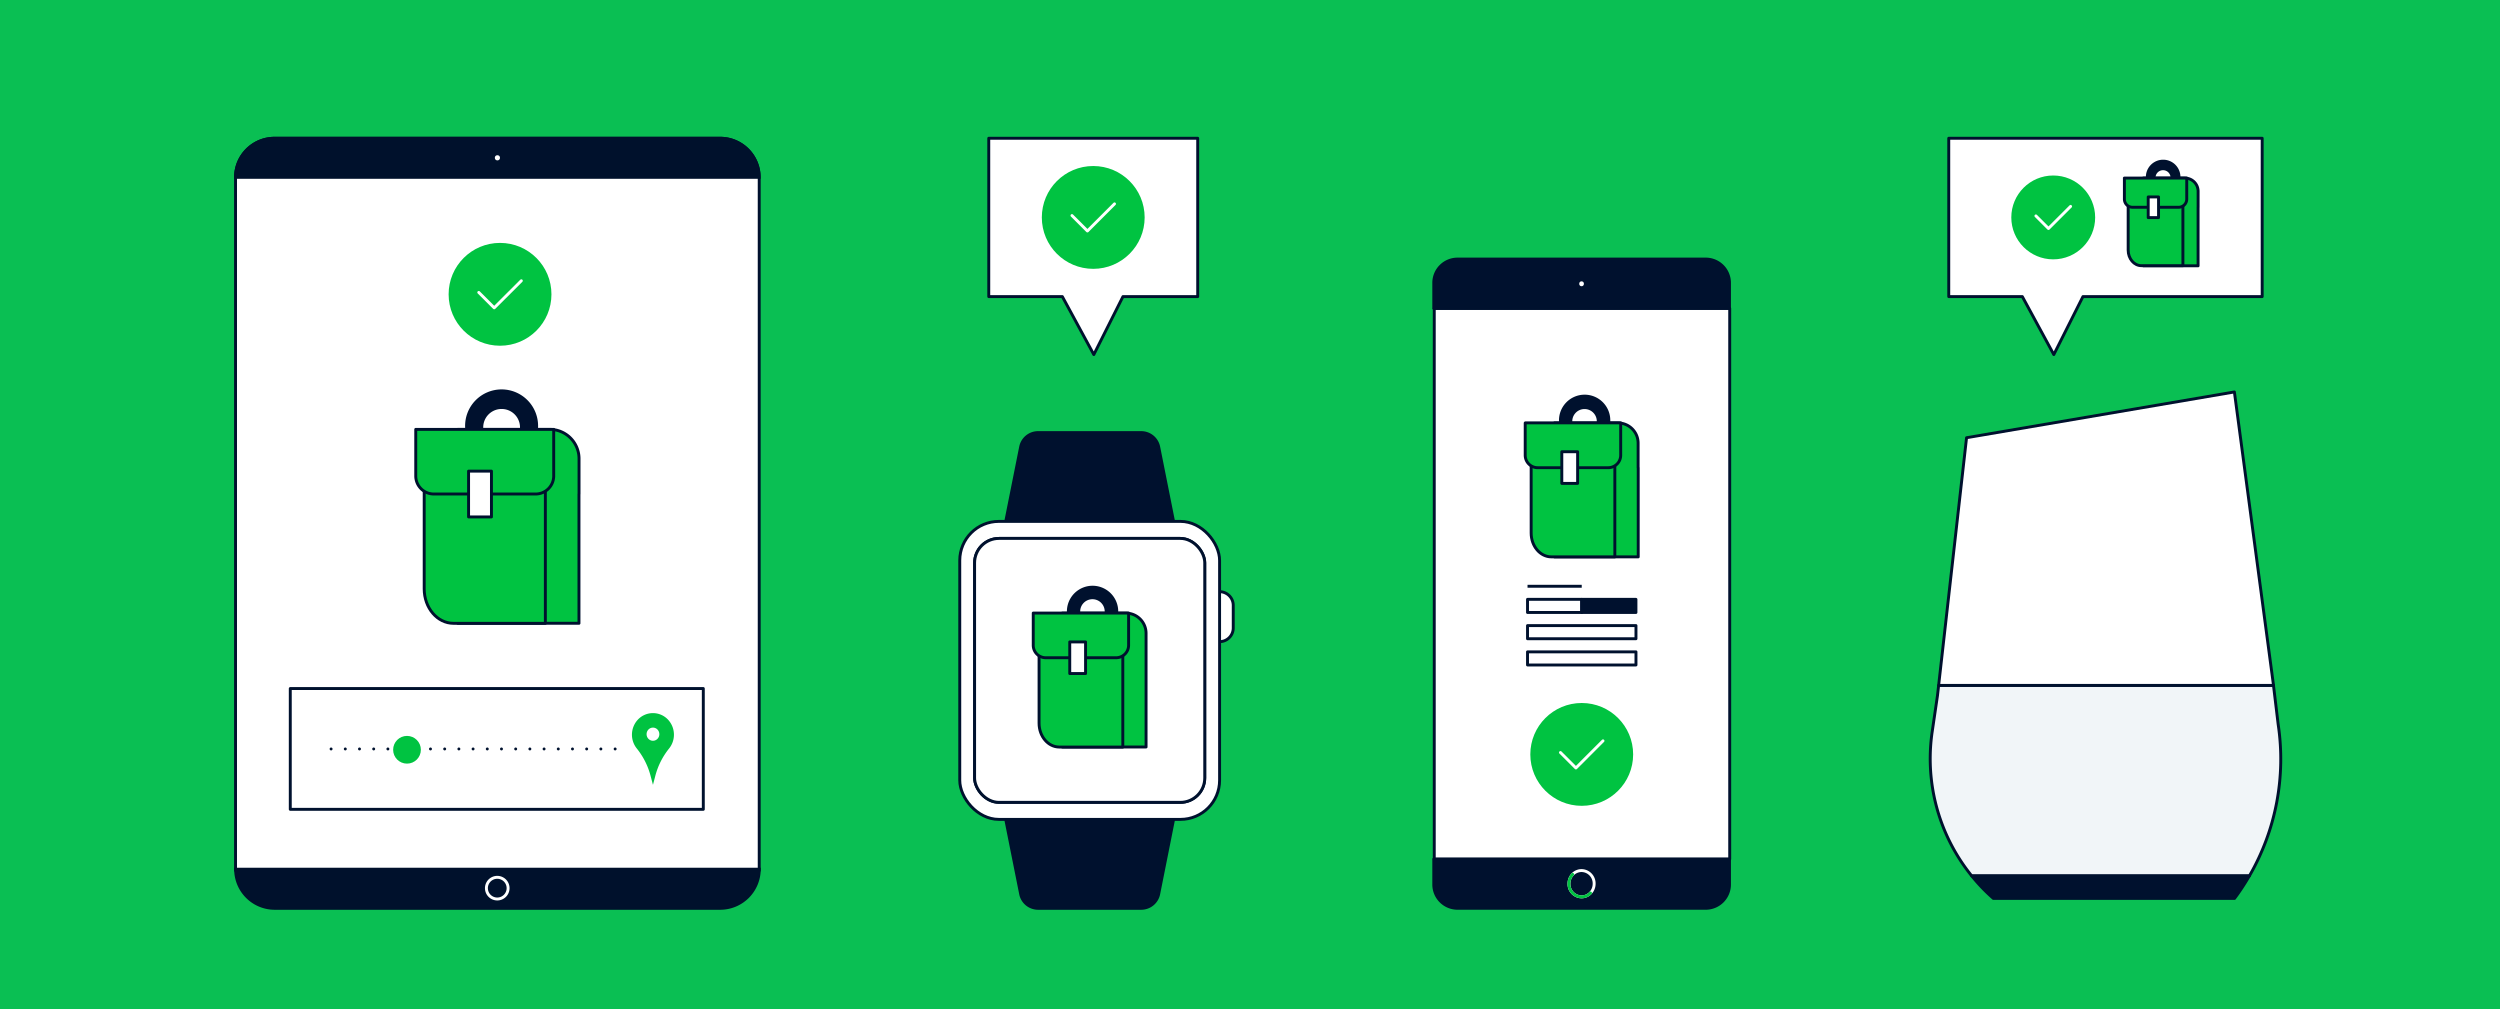 <svg xmlns="http://www.w3.org/2000/svg" xmlns:xlink="http://www.w3.org/1999/xlink" viewBox="0 0 743 300"><defs><style>.cls-1,.cls-10,.cls-13,.cls-18,.cls-5,.cls-7{fill:none;}.cls-2{clip-path:url(#clip-path);}.cls-3{fill:#0abf53;}.cls-14,.cls-17,.cls-4,.cls-9{fill:#fff;}.cls-10,.cls-11,.cls-12,.cls-14,.cls-15,.cls-17,.cls-18,.cls-19,.cls-5,.cls-9{stroke:#00112e;}.cls-10,.cls-11,.cls-12,.cls-13,.cls-15,.cls-17,.cls-18,.cls-19,.cls-5,.cls-7,.cls-9{stroke-linecap:round;}.cls-10,.cls-11,.cls-12,.cls-13,.cls-14,.cls-15,.cls-17,.cls-18,.cls-19,.cls-5,.cls-7,.cls-9{stroke-linejoin:round;}.cls-10,.cls-11,.cls-12,.cls-13,.cls-14,.cls-15,.cls-5,.cls-6,.cls-7,.cls-9{stroke-width:0.87px;}.cls-6{fill:#00112c;stroke:#00112c;stroke-miterlimit:10;}.cls-7{stroke:#fff;}.cls-12,.cls-19,.cls-8{fill:#00c341;}.cls-10{stroke-dasharray:0 4.22;}.cls-11,.cls-20{fill:#00112e;}.cls-13{stroke:#00c341;}.cls-15{fill:#f1f5f8;}.cls-16{clip-path:url(#clip-path-2);}.cls-17,.cls-18,.cls-19{stroke-width:1.21px;}</style><clipPath id="clip-path"><rect class="cls-1" width="743" height="300"/></clipPath><clipPath id="clip-path-2"><rect class="cls-1" x="1085.7" width="503" height="300"/></clipPath></defs><g id="Layer_1" data-name="Layer 1"><g class="cls-2"><rect class="cls-3" x="-417.08" y="-58.09" width="1578.18" height="403.59"/><path class="cls-4" d="M214,41.09H81.62A11.61,11.61,0,0,0,70,52.71v206H225.64v-206A11.61,11.61,0,0,0,214,41.09Z"/><path class="cls-5" d="M214,41.09H81.62A11.61,11.61,0,0,0,70,52.71v206H225.64v-206A11.61,11.61,0,0,0,214,41.09Z"/><path class="cls-6" d="M81.62,258.33H214a11.62,11.62,0,0,1,11.62,11.62v0a0,0,0,0,1,0,0H70a0,0,0,0,1,0,0v0a11.62,11.62,0,0,1,11.62-11.62Z" transform="translate(295.65 528.28) rotate(-180)"/><path class="cls-6" d="M81.62,41.09H214a11.62,11.62,0,0,1,11.62,11.62v0a0,0,0,0,1,0,0H70a0,0,0,0,1,0,0v0A11.62,11.62,0,0,1,81.62,41.09Z"/><path class="cls-7" d="M151,264.14a3.22,3.22,0,0,1-6.43,0,3.22,3.22,0,1,1,6.43,0Z"/><circle class="cls-4" cx="147.83" cy="46.9" r="0.77"/><circle class="cls-8" cx="148.61" cy="87.47" r="15.28"/><polyline class="cls-7" points="142.29 86.91 146.88 91.49 154.94 83.44"/><rect class="cls-9" x="86.27" y="204.63" width="122.75" height="35.9"/><path class="cls-8" d="M189.42,214.05h0a6.56,6.56,0,0,0-.15,8.42h0a21.68,21.68,0,0,1,4.07,8.07l.72,2.71.71-2.71a21.68,21.68,0,0,1,4.07-8.07h0a6.56,6.56,0,0,0-.15-8.42h0A6.14,6.14,0,0,0,189.42,214.05Z"/><ellipse class="cls-4" cx="194.06" cy="218.2" rx="1.9" ry="1.96"/><line class="cls-5" x1="98.4" y1="222.59" x2="98.4" y2="222.59"/><line class="cls-10" x1="102.62" y1="222.59" x2="180.71" y2="222.59"/><line class="cls-5" x1="182.82" y1="222.59" x2="182.82" y2="222.59"/><circle class="cls-8" cx="120.96" cy="222.83" r="4.12"/><path class="cls-11" d="M159.48,126.9a10.41,10.41,0,1,0-20.81,0c0,.33,0,.67.05,1h4.53a6.54,6.54,0,0,1-.07-.89,5.9,5.9,0,1,1,11.8,0,6.54,6.54,0,0,1-.07.89h4.52C159.46,127.57,159.48,127.23,159.48,126.9Z"/><path class="cls-12" d="M172.09,146.82v-10.5a8.71,8.71,0,0,0-8.71-8.71H136.07v19.21h0v38.42h36V146.82Z"/><path class="cls-12" d="M126.07,140v35c0,5.66,3.89,10.25,8.7,10.25h27.31V140Z"/><path class="cls-12" d="M123.56,127.61h41a0,0,0,0,1,0,0v13.84a5.37,5.37,0,0,1-5.37,5.37H128.93a5.37,5.37,0,0,1-5.37-5.37V127.61A0,0,0,0,1,123.56,127.61Z"/><rect class="cls-9" x="139.26" y="140.02" width="6.8" height="13.61"/><path class="cls-9" d="M362.46,175.85h0a4.07,4.07,0,0,1,4.06,4.07v6.72a4.06,4.06,0,0,1-4.06,4.06h0"/><path class="cls-11" d="M298.9,155l4.44-22.18a5.28,5.28,0,0,1,5.18-4.25h30.65a5.3,5.3,0,0,1,5.19,4.25L348.79,155"/><path class="cls-11" d="M348.79,243.52l-4.43,22.18a5.3,5.3,0,0,1-5.19,4.25H308.52a5.28,5.28,0,0,1-5.18-4.25l-4.44-22.18"/><rect class="cls-9" x="285.24" y="154.96" width="77.22" height="88.56" rx="11.61"/><rect class="cls-9" x="289.65" y="160.02" width="68.4" height="78.44" rx="7.26"/><rect class="cls-9" x="289.65" y="160.02" width="68.4" height="78.44" rx="7.26"/><polygon class="cls-9" points="355.96 41.09 293.86 41.09 293.86 88.15 315.73 88.15 325.08 105.38 333.74 88.15 355.96 88.15 355.96 41.09"/><circle class="cls-8" cx="324.91" cy="64.62" r="15.28"/><polyline class="cls-7" points="318.59 64.06 323.18 68.65 331.23 60.59"/><path class="cls-11" d="M331.9,181.71a7.19,7.19,0,1,0-14.38,0c0,.23,0,.46,0,.69h3.13a4.08,4.08,0,1,1,8.05,0h3.13Q331.9,182.05,331.9,181.71Z"/><path class="cls-12" d="M340.61,195.48v-7.26a6,6,0,0,0-6-6H315.73v13.27h0V222h24.88V195.48Z"/><path class="cls-12" d="M308.81,190.78v24.16c0,3.91,2.7,7.08,6,7.08H333.7V190.78Z"/><path class="cls-12" d="M307.08,182.21h28.34a0,0,0,0,1,0,0v9.56a3.71,3.71,0,0,1-3.71,3.71H310.79a3.71,3.71,0,0,1-3.71-3.71v-9.56A0,0,0,0,1,307.08,182.21Z"/><rect class="cls-9" x="317.93" y="190.78" width="4.7" height="9.4"/><rect class="cls-9" x="426.25" y="91.65" width="87.81" height="163.68" transform="translate(940.32 346.98) rotate(180)"/><path class="cls-11" d="M426.12,255.33H514a0,0,0,0,1,0,0v7.55a7.06,7.06,0,0,1-7.06,7.06H433.18a7.06,7.06,0,0,1-7.06-7.06v-7.55A0,0,0,0,1,426.12,255.33Z"/><path class="cls-11" d="M433.18,77H506.9A7.06,7.06,0,0,1,514,84.1v7.55a0,0,0,0,1,0,0H426.12a0,0,0,0,1,0,0V84.1A7.06,7.06,0,0,1,433.18,77Z"/><ellipse class="cls-4" cx="470.04" cy="84.34" rx="0.7" ry="0.73"/><path class="cls-7" d="M473.78,262.64a4,4,0,0,1-1.09,2.76,3.67,3.67,0,0,1-2.65,1.15,3.82,3.82,0,0,1-3.74-3.91,4,4,0,0,1,1.09-2.77,3.7,3.7,0,0,1,2.65-1.14A3.82,3.82,0,0,1,473.78,262.64Z"/><path class="cls-13" d="M472.69,265.4a3.67,3.67,0,0,1-2.65,1.15,3.82,3.82,0,0,1-3.74-3.91,4,4,0,0,1,1.09-2.77"/><circle class="cls-8" cx="470.09" cy="224.21" r="15.28"/><polyline class="cls-7" points="463.77 223.65 468.36 228.24 476.41 220.18"/><path class="cls-11" d="M478.14,125.19a7.19,7.19,0,1,0-14.37,0q0,.34,0,.69h3.13a4.08,4.08,0,1,1,8.05,0h3.13Q478.14,125.54,478.14,125.19Z"/><path class="cls-12" d="M486.85,139V131.7a6,6,0,0,0-6-6H462V139h0V165.5h24.88V139Z"/><path class="cls-12" d="M455.06,134.26v24.16c0,3.91,2.69,7.08,6,7.08h18.87V134.26Z"/><path class="cls-12" d="M453.33,125.68h28.34a0,0,0,0,1,0,0v9.56A3.71,3.71,0,0,1,478,139H457a3.71,3.71,0,0,1-3.71-3.71v-9.56A0,0,0,0,1,453.33,125.68Z"/><rect class="cls-9" x="464.17" y="134.26" width="4.7" height="9.4"/><line class="cls-14" x1="453.98" y1="174.23" x2="470.09" y2="174.23"/><rect class="cls-5" x="453.98" y="185.93" width="32.23" height="3.9"/><rect class="cls-5" x="453.98" y="178.13" width="16.11" height="3.9"/><rect class="cls-11" x="470.09" y="178.13" width="16.11" height="3.9"/><rect class="cls-5" x="453.98" y="193.73" width="32.23" height="3.9"/><path class="cls-15" d="M677.07,215.28l-1.39-11.57H576.16l-.34,3-1.57,10.72A55.33,55.33,0,0,0,586,260.32h82.52A69.33,69.33,0,0,0,677.07,215.28Z"/><path class="cls-11" d="M592.42,267h71.69a69.45,69.45,0,0,0,4.4-6.69H586A53.41,53.41,0,0,0,592.42,267Z"/><polygon class="cls-9" points="664.06 116.49 584.46 130.09 576.16 203.71 675.69 203.71 664.06 116.49"/><polygon class="cls-9" points="641.27 41.09 610.22 41.09 579.17 41.09 579.17 88.15 601.04 88.15 610.39 105.38 619.05 88.15 672.32 88.15 672.32 41.09 641.27 41.09"/><circle class="cls-8" cx="610.22" cy="64.62" r="12.46"/><polyline class="cls-7" points="605.07 64.17 608.81 67.91 615.38 61.34"/><path class="cls-11" d="M647.59,52.6a4.7,4.7,0,0,0-9.4,0c0,.15,0,.3,0,.45h2a2.58,2.58,0,0,1,0-.4,2.67,2.67,0,0,1,5.33,0,2.6,2.6,0,0,1,0,.4h2.05C647.58,52.9,647.59,52.75,647.59,52.6Z"/><path class="cls-12" d="M653.28,61.6V56.86a3.93,3.93,0,0,0-3.93-3.93H637V61.6h0V79h16.27V61.6Z"/><path class="cls-12" d="M632.49,58.53v15.8c0,2.56,1.76,4.63,3.94,4.63h12.33V58.53Z"/><path class="cls-12" d="M631.36,52.93H649.9a0,0,0,0,1,0,0v6.25a2.42,2.42,0,0,1-2.42,2.42H633.79a2.42,2.42,0,0,1-2.42-2.42V52.93A0,0,0,0,1,631.36,52.93Z"/><rect class="cls-9" x="638.45" y="58.53" width="3.07" height="6.15"/></g><g class="cls-16"><rect class="cls-3" x="440.7" y="-58.09" width="1578.18" height="403.59"/><path class="cls-17" d="M582.29,224.86H547.81a29.48,29.48,0,0,1-29.48-29.48V169h0a143.67,143.67,0,0,1,93.39,0h0v26.43A29.48,29.48,0,0,1,582.29,224.86Z"/><polyline class="cls-18" points="518.33 168.95 565.05 196.91 611.77 168.95"/><rect class="cls-19" x="556.97" y="186.66" width="16.09" height="16.09" rx="8.05"/><rect class="cls-17" x="628.22" y="213.11" width="95.49" height="11.04" rx="5.52"/><rect class="cls-20" x="628.22" y="202.07" width="95.49" height="11.04" rx="5.52"/><rect class="cls-17" x="628.22" y="157.9" width="95.49" height="11.04" rx="5.52"/><rect class="cls-20" x="628.22" y="146.86" width="95.49" height="11.04" rx="5.52"/><rect class="cls-17" x="628.22" y="191.02" width="95.49" height="11.04" rx="5.52"/><rect class="cls-17" x="628.22" y="179.98" width="95.49" height="11.04" rx="5.52"/><rect class="cls-20" x="628.22" y="168.94" width="95.49" height="11.04" rx="5.52"/></g></g></svg>